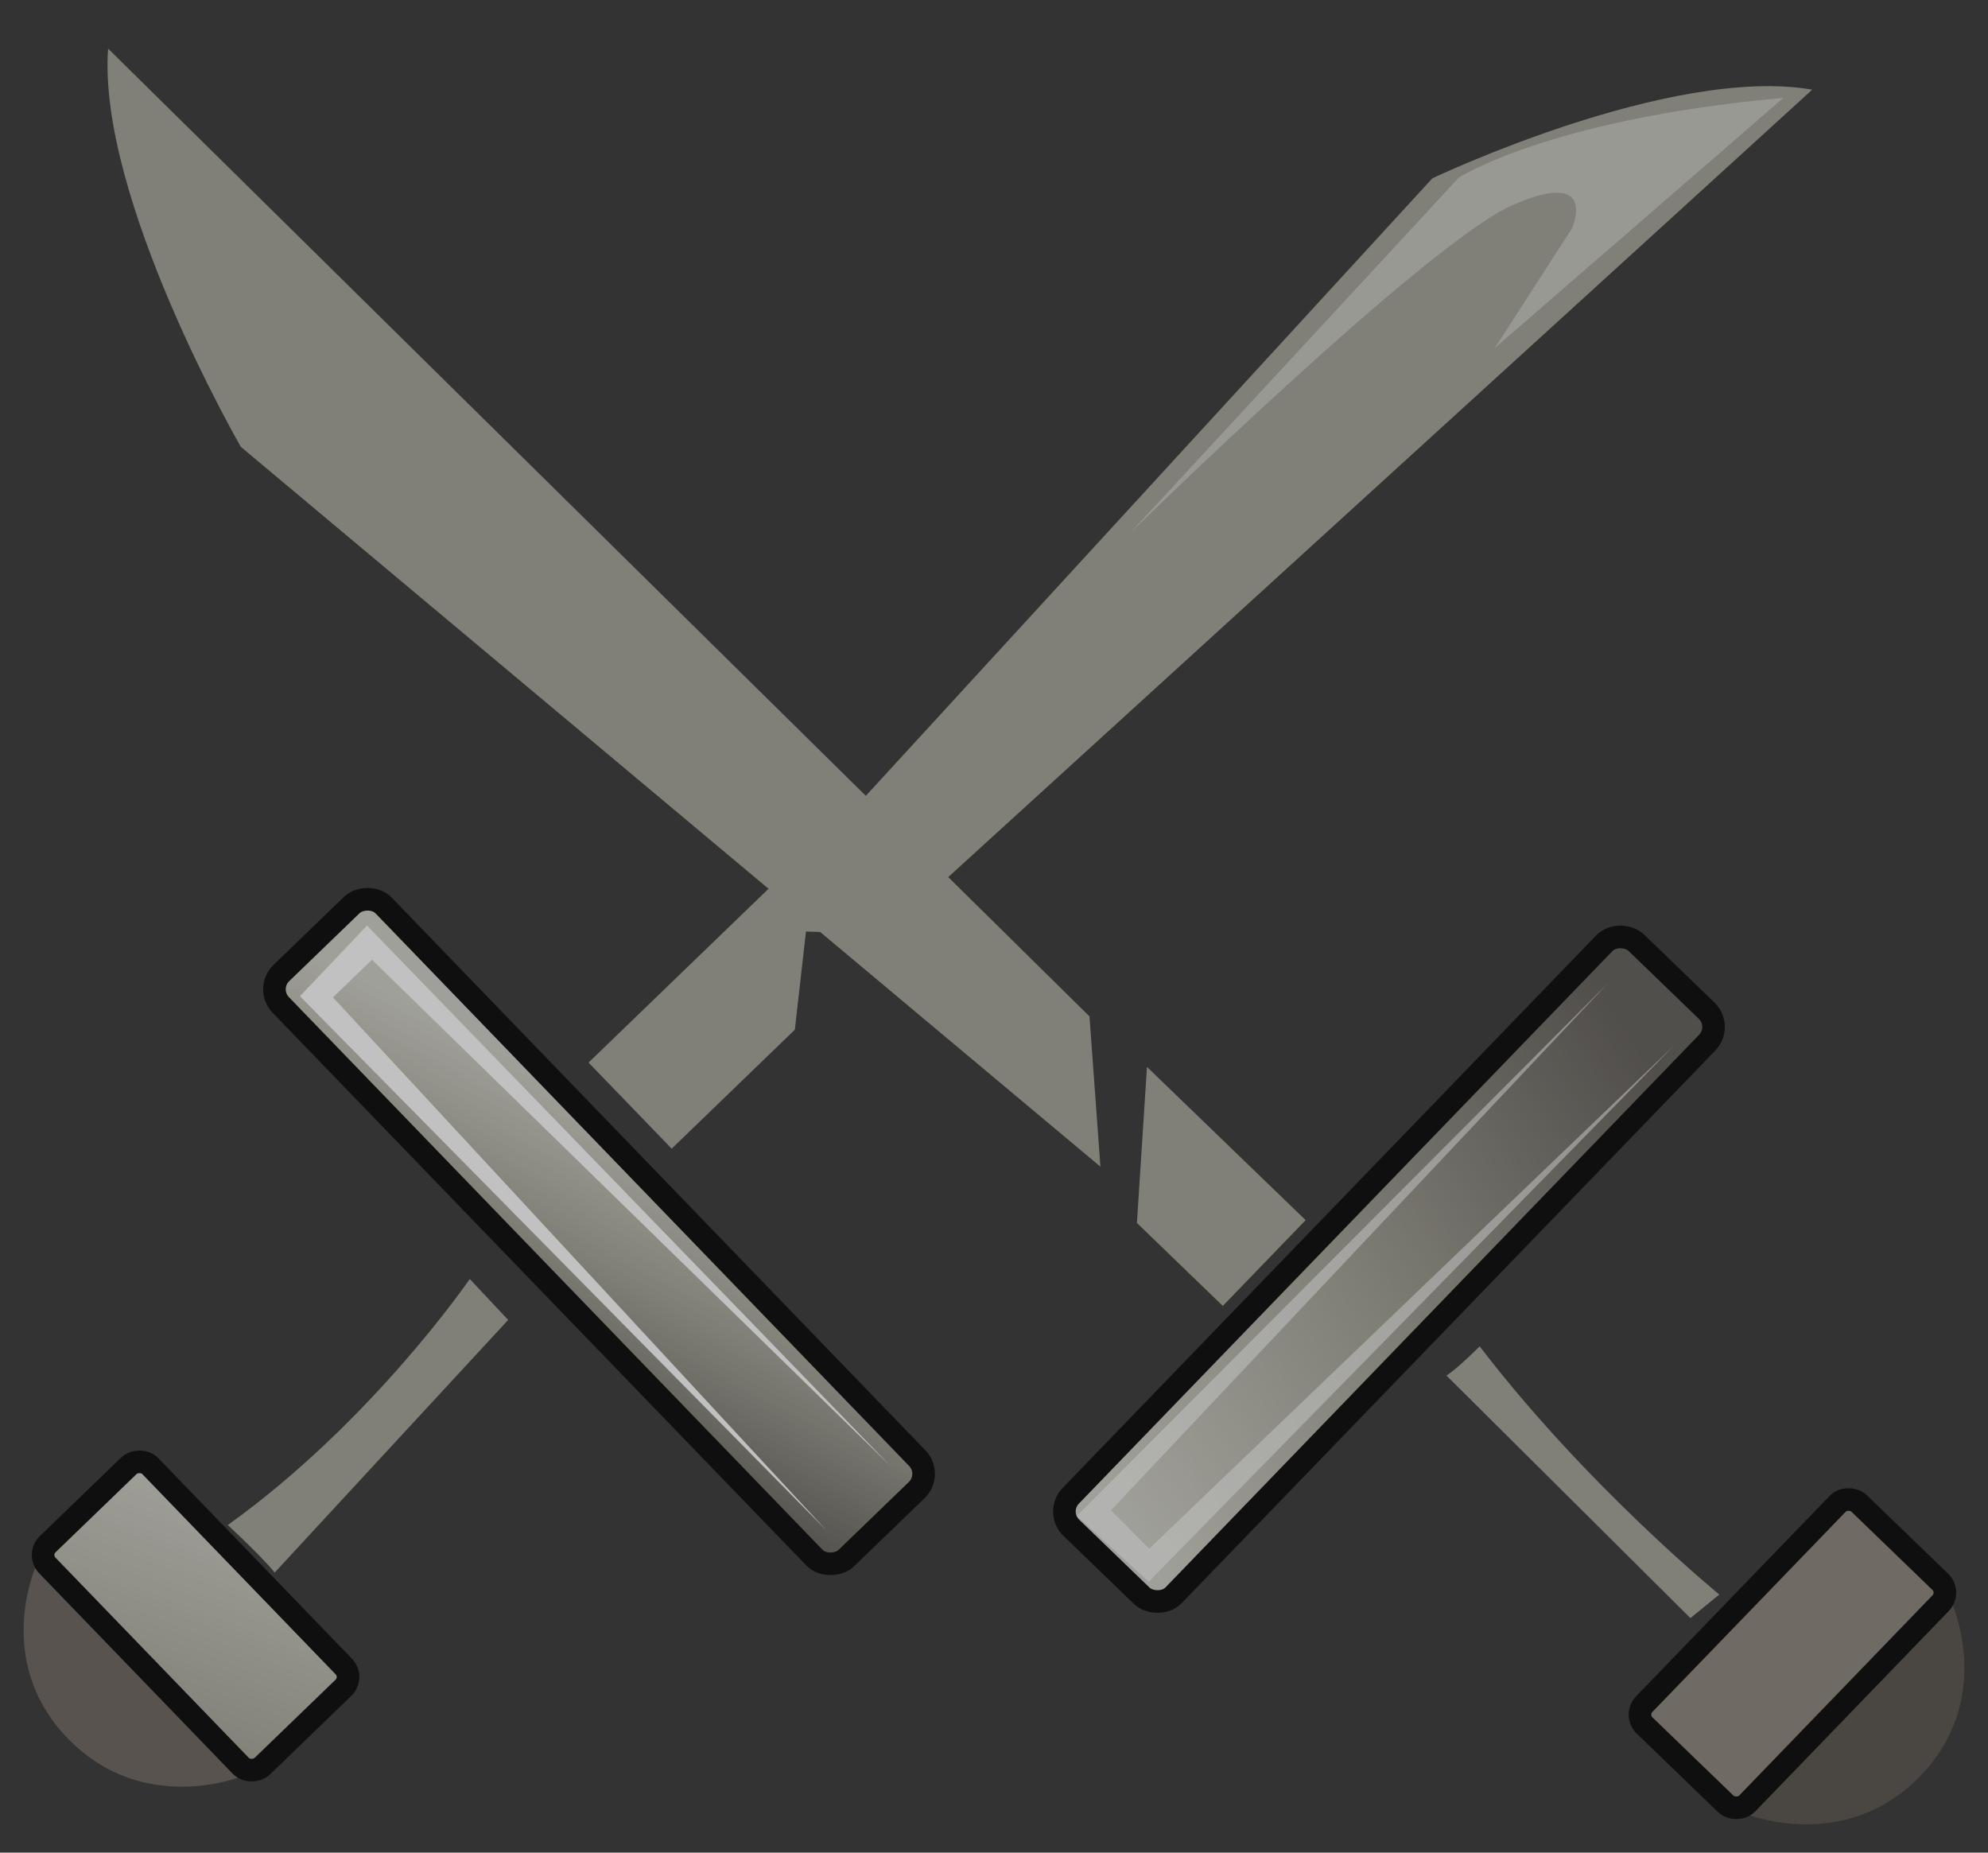 <svg width="264" height="246" viewBox="0 0 264 246" xmlns="http://www.w3.org/2000/svg" xmlns:xlink="http://www.w3.org/1999/xlink"><rect x="0" y="0" width="264" height="246" fill="#333333" stroke="none"/><title>swords</title><defs><path d="M263.44 243.184c14.496 0 19.74 13.205 19.74 13.205.484.991-.017 1.795-1.128 1.795h-36.99c-1.107 0-1.643-.817-1.147-1.81 0 0 5.03-13.19 19.525-13.19z" id="a"/><mask id="e" x="-3" y="-3" width="45.635" height="21"><path fill="#fff" d="M240.73 240.184h45.635v21H240.73z"/><use xlink:href="#a"/></mask><path d="M28.346 238.184c14.497 0 19.74 13.205 19.74 13.205.485.991-.017 1.795-1.128 1.795H9.968c-1.107 0-1.643-.817-1.147-1.81 0 0 5.03-13.19 19.525-13.19z" id="b"/><mask id="f" x="-3" y="-3" width="45.635" height="21"><path fill="#fff" d="M5.636 235.184h45.635v21H5.636z"/><use xlink:href="#b"/></mask><path d="M156.587 45.71h10.824v24.562s11.905 152.632 11.905 162.246c0 11.77-11.905 39.174-31.405 55.619-21.5-21.217-28.124-41.024-28.124-55.619 0-14.594 6.624-162.246 6.624-162.246V45.71h10.417c.468-13.244.691-39.644-3.417-63.01 0 0 17.8 4.769 28.3-3.204-7.835 17.882-6.371 50.707-5.124 66.214z" id="c"/><mask id="g" x="0" y="0" width="59.529" height="308.641" fill="#fff"><use xlink:href="#c"/></mask><linearGradient x1="0%" y1="100%" y2="0%" id="h"><stop stop-color="#D0D0C7" offset="0%"/><stop stop-color="#A3A296" offset="100%"/></linearGradient><linearGradient x1="5.695%" y1="50%" y2="0%" id="i"><stop stop-color="#D0D0C7" offset="0%"/><stop stop-color="#A3A296" offset="45.015%"/><stop stop-color="#5F5B56" offset="100%"/></linearGradient><path d="M144.32 34.329h10.823v23s11.905 166.738 11.905 177.241c0 12.857-11.905 42.794-31.405 60.759-21.5-23.178-28.123-44.816-28.123-60.759 0-15.943 6.623-177.241 6.623-177.241v-23h10.417c.468-12.402.692-37.121-3.417-59 0 0 17.801 4.465 28.301-3-7.835 16.744-6.372 47.48-5.124 62z" id="d"/><mask id="j" x="0" y="0" width="59.529" height="323" fill="#fff"><use xlink:href="#d"/></mask><linearGradient x1="95.719%" y1="53.506%" x2="8.219%" y2="50%" id="k"><stop stop-color="#D0D0C7" offset="0%"/><stop stop-color="#A3A296" offset="45.015%"/><stop stop-color="#5F5B56" offset="100%"/></linearGradient></defs><g transform="translate(-14 -20)" fill="none" fill-rule="evenodd" opacity=".698"><g transform="rotate(134 263.547 250.684)"><use fill="#544F49" xlink:href="#a"/><use stroke="#000" mask="url(#e)" stroke-width="6" xlink:href="#a"/></g><g transform="scale(1 -1) rotate(-46 -550.342 0)"><use fill="#68615A" xlink:href="#b"/><use stroke="#000" mask="url(#f)" stroke-width="6" xlink:href="#b"/></g><use stroke="#000" mask="url(#g)" stroke-width="8" fill="#504B47" transform="scale(1 -1) rotate(-46 -165.7 0)" xlink:href="#c"/><path fill="#A3A296" d="M92.158 161.093l11.039 11.43 16.351-15.79 2.823-24.815z"/><rect stroke="#000" stroke-width="3" fill="url(#h)" transform="scale(1 -1) rotate(-46 -512.658 0)" x="19.47" y="225.077" width="41" height="19" rx="2"/><rect stroke="#000" stroke-width="3" fill="url(#i)" transform="scale(1 -1) rotate(-46 -338.825 0)" x="39.548" y="174.032" width="108" height="19" rx="3"/><path fill="#FFF" d="M58.217 152.434l65.566 70.813-67.706-68.688-2.243-2.275 8.905-9.386 69.518 71.769-68.861-67.234z"/><path d="M50.476 228.81s-1.356-1.772-6.223-6.31c19.194-13.759 32.13-32.669 32.13-32.669l5.097 5.437-31.004 33.542zM131.663 143.989l-19.01-.52L204.21 43.68s31.586-15.041 50.447-11.773L131.663 143.989z" fill="#A3A296"/><path d="M164.059 90.795l43.656-47.203S219.736 35.789 250.82 33l-38.3 33.193 10.223-15.845s3.65-8.12-7.789-3.159c-11.44 4.961-50.894 43.606-50.894 43.606z" fill="#FFF" opacity=".379"/><use stroke="#000" mask="url(#j)" stroke-width="8" fill="#504B47" transform="rotate(134 137.284 133.829)" xlink:href="#d"/><path fill="#A3A296" d="M187.383 182.014l-10.998 11.389-11.404-11.013 1.333-20.723z"/><rect stroke="#000" stroke-width="3" fill="#8B827A" transform="rotate(134 252.03 239.577)" x="231.53" y="230.077" width="41" height="19" rx="2"/><rect stroke="#000" stroke-width="3" fill="url(#k)" transform="rotate(134 198.452 188.532)" x="144.452" y="179.032" width="108" height="19" rx="3"/><path d="M158.68 154.962l1.45 19.95L45.984 79.337s-19.072-33.07-17.626-52.879L158.68 154.962zM206.089 202.651s1.292-.767 4.406-3.88c14.193 18.548 31.819 32.958 31.819 32.958l-3.833 3.126-32.392-32.204z" fill="#A3A296"/><path fill="#FFF" opacity=".559" d="M166.619 225.64l69.658-66.791-67.496 68.894-2.236 2.282-9.54-8.74 70.545-70.76-66.022 70.024z"/></g></svg>